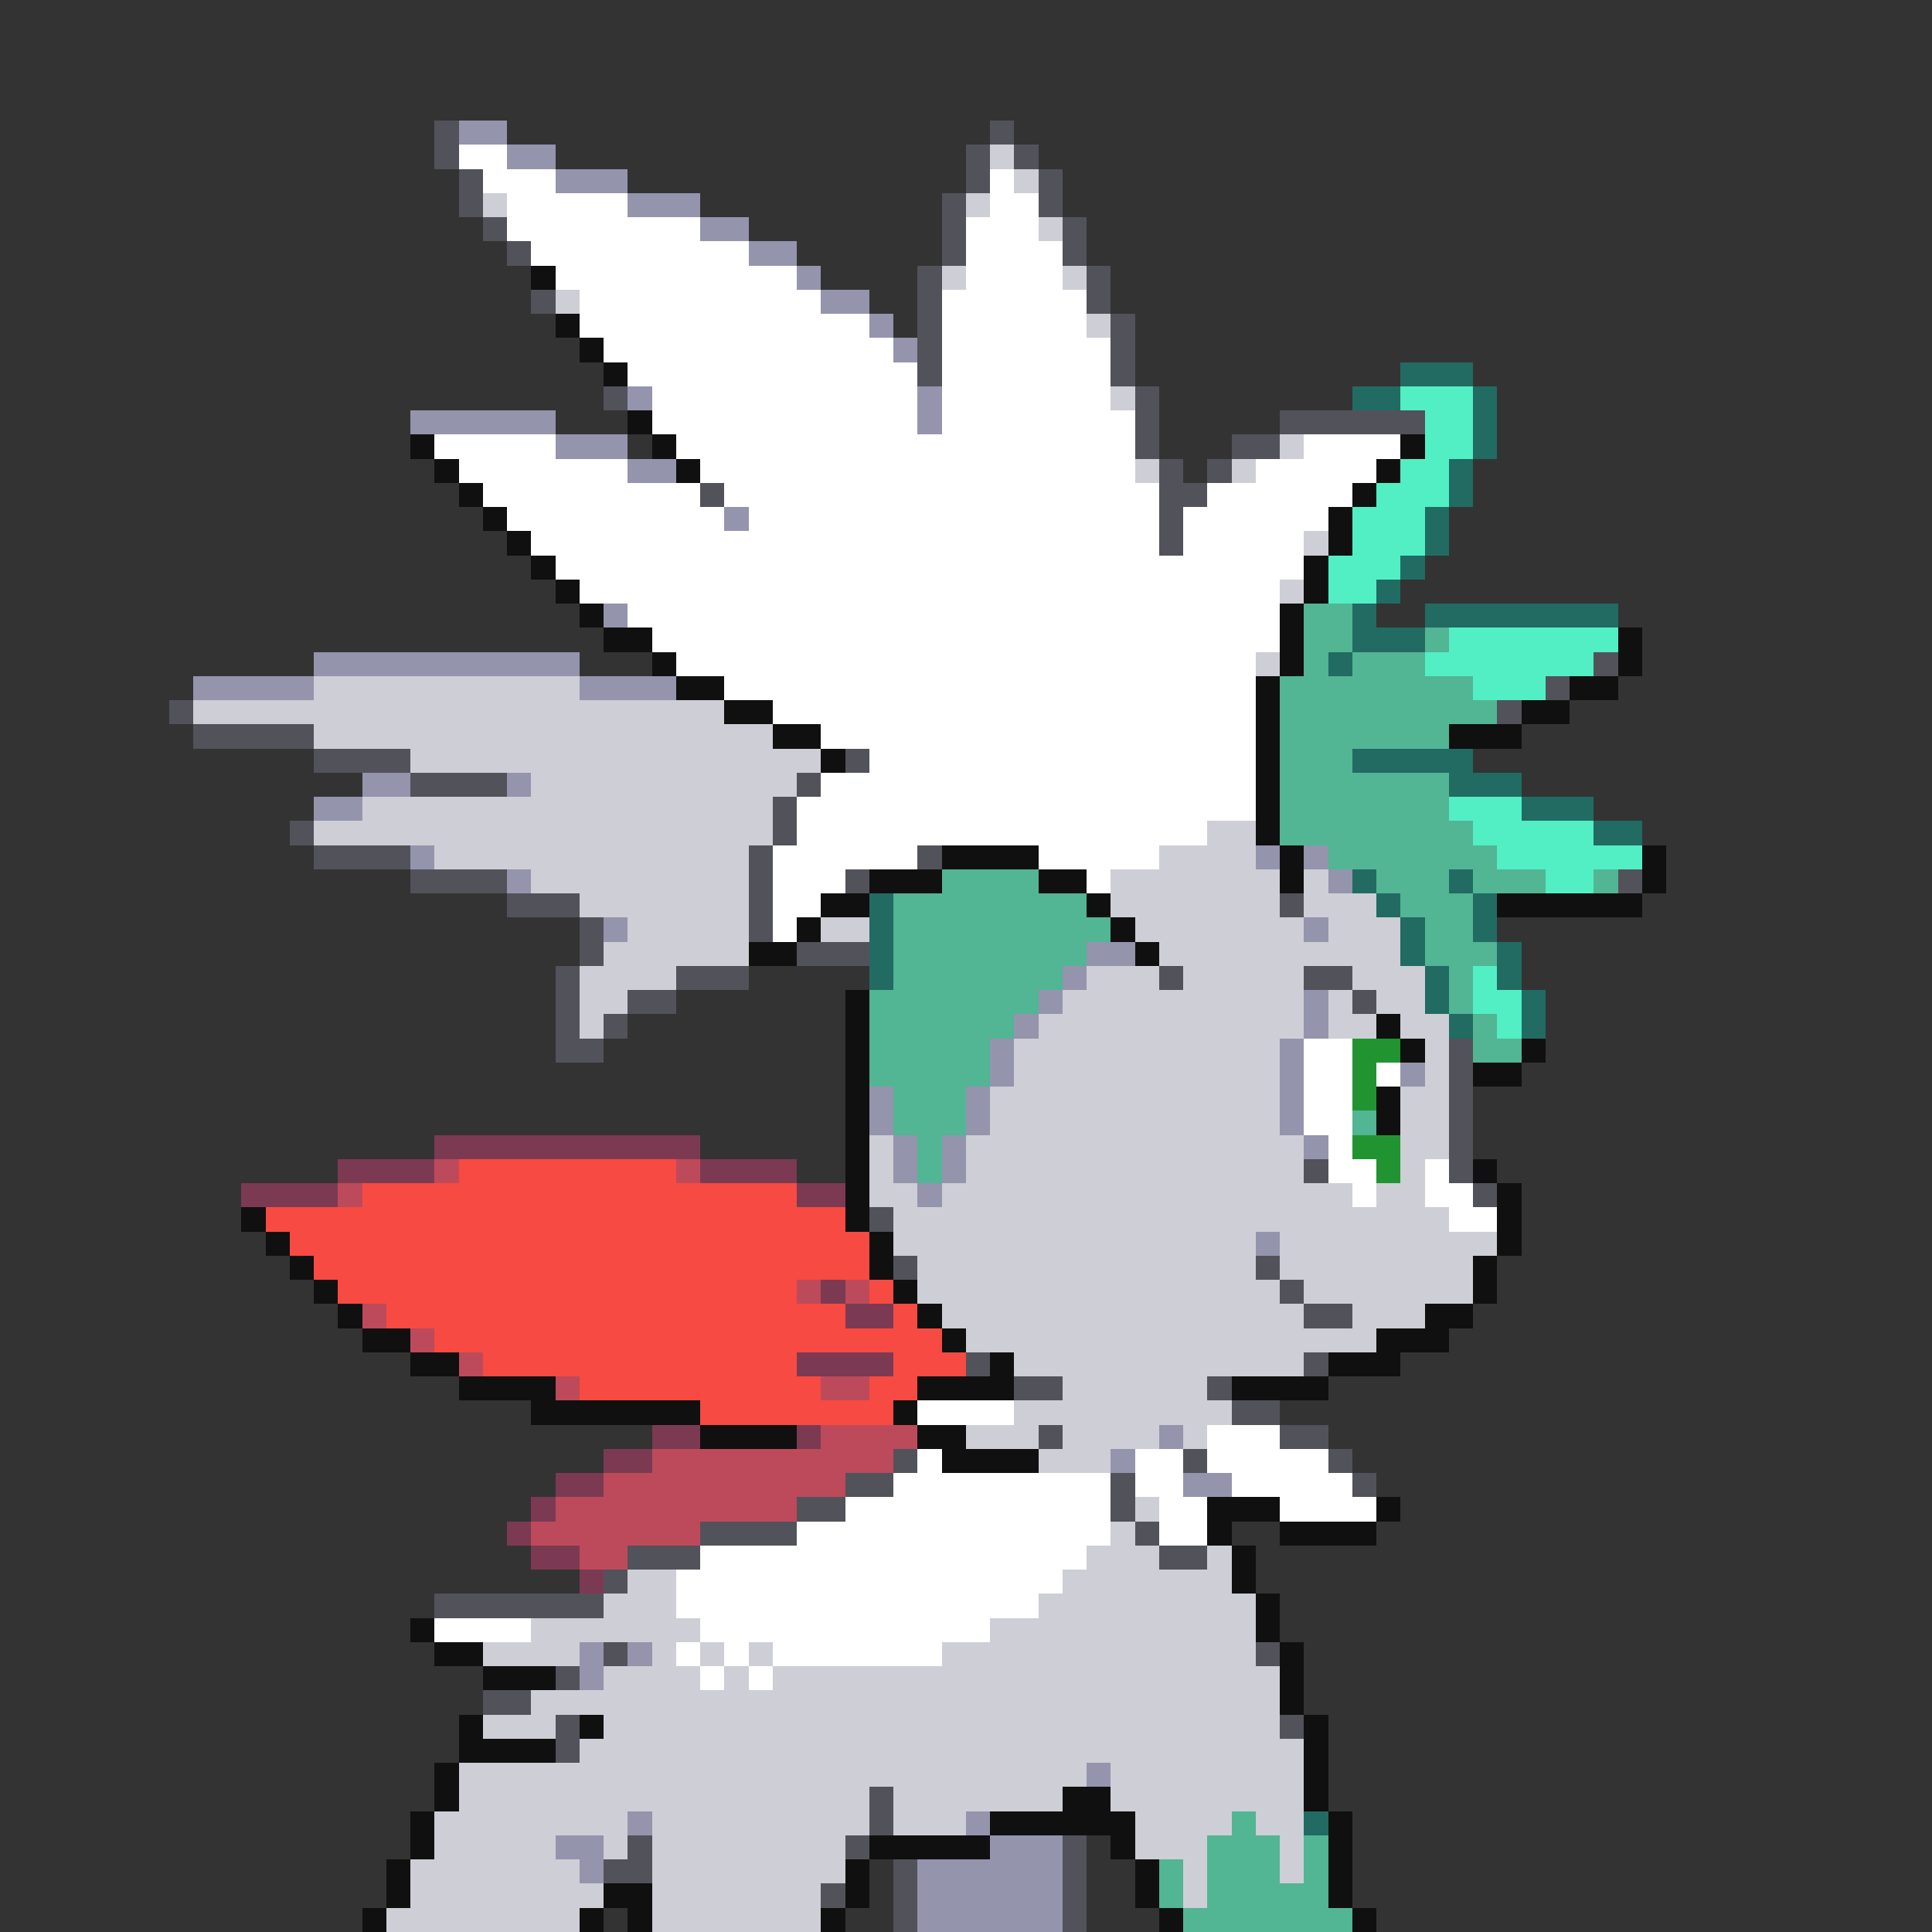 <svg xmlns="http://www.w3.org/2000/svg" viewBox="0 -0.5 80 80" shape-rendering="crispEdges">
<rect x="0" y="-0.5" width="80" height="80" fill="#333333" stroke="none"/>
<path stroke="#52525a" d="M18 5h1M41 5h1M18 6h1M40 6h1M42 6h1M19 7h1M40 7h1M43 7h1M19 8h1M39 8h1M43 8h1M20 9h1M39 9h1M44 9h1M21 10h1M39 10h1M44 10h1M38 11h1M45 11h1M22 12h1M38 12h1M45 12h1M38 13h1M46 13h1M38 14h1M46 14h1M38 15h1M46 15h1M25 16h1M47 16h1M47 17h1M53 17h6M47 18h1M51 18h2M48 19h1M50 19h1M29 20h1M48 20h2M48 21h1M48 22h1M66 27h1M64 28h1M7 29h1M62 29h1M8 30h5M13 31h4M35 31h1M17 32h4M33 32h1M32 33h1M12 34h1M32 34h1M13 35h4M31 35h1M38 35h1M17 36h4M31 36h1M35 36h1M67 36h1M21 37h3M31 37h1M53 37h1M24 38h1M31 38h1M24 39h1M33 39h3M23 40h1M28 40h3M48 40h1M54 40h2M23 41h1M26 41h2M56 41h1M23 42h1M25 42h1M23 43h2M60 43h1M60 44h1M60 45h1M60 46h1M60 47h1M54 48h1M60 48h1M61 49h1M36 50h1M37 52h1M52 52h1M53 53h1M54 54h2M40 56h1M54 56h1M42 57h2M50 57h1M51 58h2M43 59h1M53 59h2M37 60h1M49 60h1M55 60h1M35 61h2M46 61h1M56 61h1M33 62h2M46 62h1M29 63h4M47 63h1M26 64h3M48 64h2M25 65h1M18 66h7M25 68h1M52 68h1M23 69h1M20 70h2M23 71h1M53 71h1M23 72h1M36 74h1M36 75h1M26 76h1M35 76h1M44 76h1M25 77h2M37 77h1M44 77h1M34 78h1M37 78h1M44 78h1M37 79h1M44 79h1" />
<path stroke="#9494ad" d="M19 5h2M21 6h2M23 7h3M26 8h3M29 9h2M31 10h2M33 11h1M34 12h2M36 13h1M37 14h1M26 16h1M38 16h1M17 17h6M38 17h1M23 18h3M26 19h2M30 21h1M25 25h1M13 27h11M8 28h5M24 28h4M15 32h2M21 32h1M13 33h2M17 35h1M52 35h1M54 35h1M21 36h1M55 36h1M25 38h1M54 38h1M45 39h2M44 40h1M43 41h1M54 41h1M42 42h1M54 42h1M41 43h1M53 43h1M41 44h1M53 44h1M58 44h1M36 45h1M40 45h1M53 45h1M36 46h1M40 46h1M53 46h1M37 47h1M39 47h1M54 47h1M37 48h1M39 48h1M38 49h1M52 51h1M48 59h1M46 60h1M49 61h2M24 68h1M26 68h1M24 69h1M45 73h1M26 75h1M40 75h1M23 76h2M41 76h3M24 77h1M38 77h6M38 78h6M38 79h6" />
<path stroke="#ffffff" d="M19 6h2M20 7h3M41 7h1M21 8h5M41 8h2M21 9h8M40 9h3M22 10h9M40 10h4M23 11h10M40 11h4M24 12h10M39 12h6M24 13h12M39 13h6M25 14h12M39 14h7M26 15h12M39 15h7M27 16h11M39 16h7M27 17h11M39 17h8M18 18h5M28 18h19M54 18h4M19 19h7M29 19h18M52 19h5M20 20h9M30 20h18M50 20h6M21 21h9M31 21h17M49 21h6M22 22h26M49 22h5M23 23h31M24 24h29M26 25h27M27 26h26M28 27h24M30 28h22M32 29h20M34 30h18M36 31h16M34 32h18M33 33h19M33 34h17M32 35h6M43 35h5M32 36h3M45 36h1M32 37h2M32 38h1M54 43h2M54 44h2M57 44h1M54 45h2M54 46h2M55 47h1M55 48h2M59 48h1M56 49h1M59 49h2M60 50h2M38 58h4M50 59h3M38 60h1M47 60h2M50 60h5M37 61h9M47 61h2M51 61h5M35 62h11M48 62h2M53 62h4M33 63h13M48 63h2M29 64h16M28 65h16M28 66h15M18 67h4M29 67h12M28 68h1M30 68h1M32 68h7M29 69h1M31 69h1" />
<path stroke="#ceced6" d="M41 6h1M42 7h1M20 8h1M40 8h1M43 9h1M39 11h1M44 11h1M23 12h1M45 13h1M46 16h1M53 18h1M47 19h1M51 19h1M54 22h1M53 24h1M52 27h1M13 28h11M8 29h22M13 30h19M17 31h17M22 32h11M15 33h17M13 34h19M50 34h2M18 35h13M48 35h4M22 36h9M46 36h7M54 36h1M24 37h7M46 37h7M54 37h3M26 38h5M34 38h2M47 38h7M55 38h3M25 39h6M48 39h10M24 40h4M45 40h3M49 40h5M56 40h3M24 41h2M44 41h10M55 41h1M57 41h2M24 42h1M43 42h11M55 42h2M58 42h2M42 43h11M59 43h1M42 44h11M59 44h1M41 45h12M58 45h2M41 46h12M58 46h2M36 47h1M40 47h14M58 47h2M36 48h1M40 48h14M58 48h1M36 49h2M39 49h17M57 49h2M37 50h23M37 51h15M53 51h9M38 52h14M53 52h8M38 53h15M54 53h7M39 54h15M56 54h3M40 55h17M42 56h12M44 57h6M42 58h9M40 59h3M44 59h4M49 59h1M43 60h3M47 62h1M46 63h1M45 64h3M50 64h1M26 65h2M44 65h7M25 66h3M43 66h9M22 67h7M41 67h11M20 68h4M27 68h1M29 68h1M31 68h1M39 68h13M25 69h4M30 69h1M32 69h21M22 70h31M20 71h3M25 71h28M24 72h30M19 73h26M46 73h8M19 74h17M37 74h7M46 74h8M18 75h8M27 75h9M37 75h3M47 75h4M52 75h2M18 76h5M25 76h1M27 76h8M47 76h3M53 76h1M17 77h7M27 77h8M49 77h1M53 77h1M17 78h8M27 78h7M49 78h1M16 79h8M27 79h7" />
<path stroke="#101010" d="M22 11h1M23 13h1M24 14h1M25 15h1M26 17h1M17 18h1M27 18h1M58 18h1M18 19h1M28 19h1M57 19h1M19 20h1M56 20h1M20 21h1M55 21h1M21 22h1M55 22h1M22 23h1M54 23h1M23 24h1M54 24h1M24 25h1M53 25h1M25 26h2M53 26h1M67 26h1M27 27h1M53 27h1M67 27h1M28 28h2M52 28h1M65 28h2M30 29h2M52 29h1M63 29h2M32 30h2M52 30h1M60 30h3M34 31h1M52 31h1M52 32h1M52 33h1M52 34h1M39 35h4M53 35h1M68 35h1M36 36h3M43 36h2M53 36h1M68 36h1M34 37h2M45 37h1M62 37h6M33 38h1M46 38h1M31 39h2M47 39h1M35 41h1M35 42h1M57 42h1M35 43h1M58 43h1M63 43h1M35 44h1M61 44h2M35 45h1M57 45h1M35 46h1M57 46h1M35 47h1M35 48h1M61 48h1M35 49h1M62 49h1M10 50h1M35 50h1M62 50h1M11 51h1M36 51h1M62 51h1M12 52h1M36 52h1M61 52h1M13 53h1M37 53h1M61 53h1M14 54h1M38 54h1M59 54h2M15 55h2M39 55h1M57 55h3M17 56h2M41 56h1M55 56h3M19 57h4M38 57h4M51 57h4M22 58h7M37 58h1M29 59h4M38 59h2M39 60h4M50 62h3M57 62h1M50 63h1M53 63h4M51 64h1M51 65h1M52 66h1M17 67h1M52 67h1M18 68h2M53 68h1M20 69h3M53 69h1M53 70h1M19 71h1M24 71h1M54 71h1M19 72h4M54 72h1M18 73h1M54 73h1M18 74h1M44 74h2M54 74h1M17 75h1M41 75h6M55 75h1M17 76h1M36 76h5M46 76h1M55 76h1M16 77h1M35 77h1M47 77h1M55 77h1M16 78h1M25 78h2M35 78h1M47 78h1M55 78h1M15 79h1M24 79h1M26 79h1M34 79h1M48 79h1M56 79h1" />
<path stroke="#216b63" d="M58 15h3M56 16h2M61 16h1M61 17h1M61 18h1M60 19h1M60 20h1M59 21h1M59 22h1M58 23h1M57 24h1M56 25h1M59 25h8M56 26h3M55 27h1M56 31h5M60 32h3M63 33h3M66 34h2M56 36h1M60 36h1M36 37h1M57 37h1M61 37h1M36 38h1M58 38h1M61 38h1M36 39h1M58 39h1M62 39h1M36 40h1M59 40h1M62 40h1M59 41h1M63 41h1M60 42h1M63 42h1M54 75h1" />
<path stroke="#52efc5" d="M58 16h3M59 17h2M59 18h2M58 19h2M57 20h3M56 21h3M56 22h3M55 23h3M55 24h2M60 26h7M59 27h7M61 28h3M60 33h3M61 34h5M62 35h6M64 36h2M61 40h1M61 41h2M62 42h1" />
<path stroke="#52b594" d="M54 25h2M54 26h2M59 26h1M54 27h1M56 27h3M53 28h8M53 29h9M53 30h7M53 31h3M53 32h7M53 33h7M53 34h8M55 35h7M39 36h4M57 36h3M61 36h3M66 36h1M37 37h8M58 37h3M37 38h9M59 38h2M37 39h8M59 39h3M37 40h7M60 40h1M36 41h7M60 41h1M36 42h6M61 42h1M36 43h5M61 43h2M36 44h5M37 45h3M37 46h3M56 46h1M38 47h1M38 48h1M51 75h1M50 76h3M54 76h1M48 77h1M50 77h3M54 77h1M48 78h1M50 78h5M49 79h7" />
<path stroke="#219431" d="M56 43h2M56 44h1M56 45h1M56 47h2M57 48h1" />
<path stroke="#7b3a52" d="M18 47h11M14 48h4M29 48h4M10 49h4M33 49h2M34 53h1M35 54h2M33 56h4M27 59h2M33 59h1M25 60h2M23 61h2M22 62h1M21 63h1M22 64h2M24 65h1" />
<path stroke="#bd4a5a" d="M18 48h1M28 48h1M14 49h1M33 53h1M35 53h1M15 54h1M17 55h1M19 56h1M23 57h1M34 57h2M34 59h4M27 60h10M25 61h10M23 62h10M22 63h7M24 64h2" />
<path stroke="#f74a42" d="M19 48h9M15 49h18M11 50h24M12 51h24M13 52h23M14 53h19M36 53h1M16 54h19M37 54h1M18 55h21M20 56h13M37 56h3M24 57h10M36 57h2M29 58h8" />
</svg>
